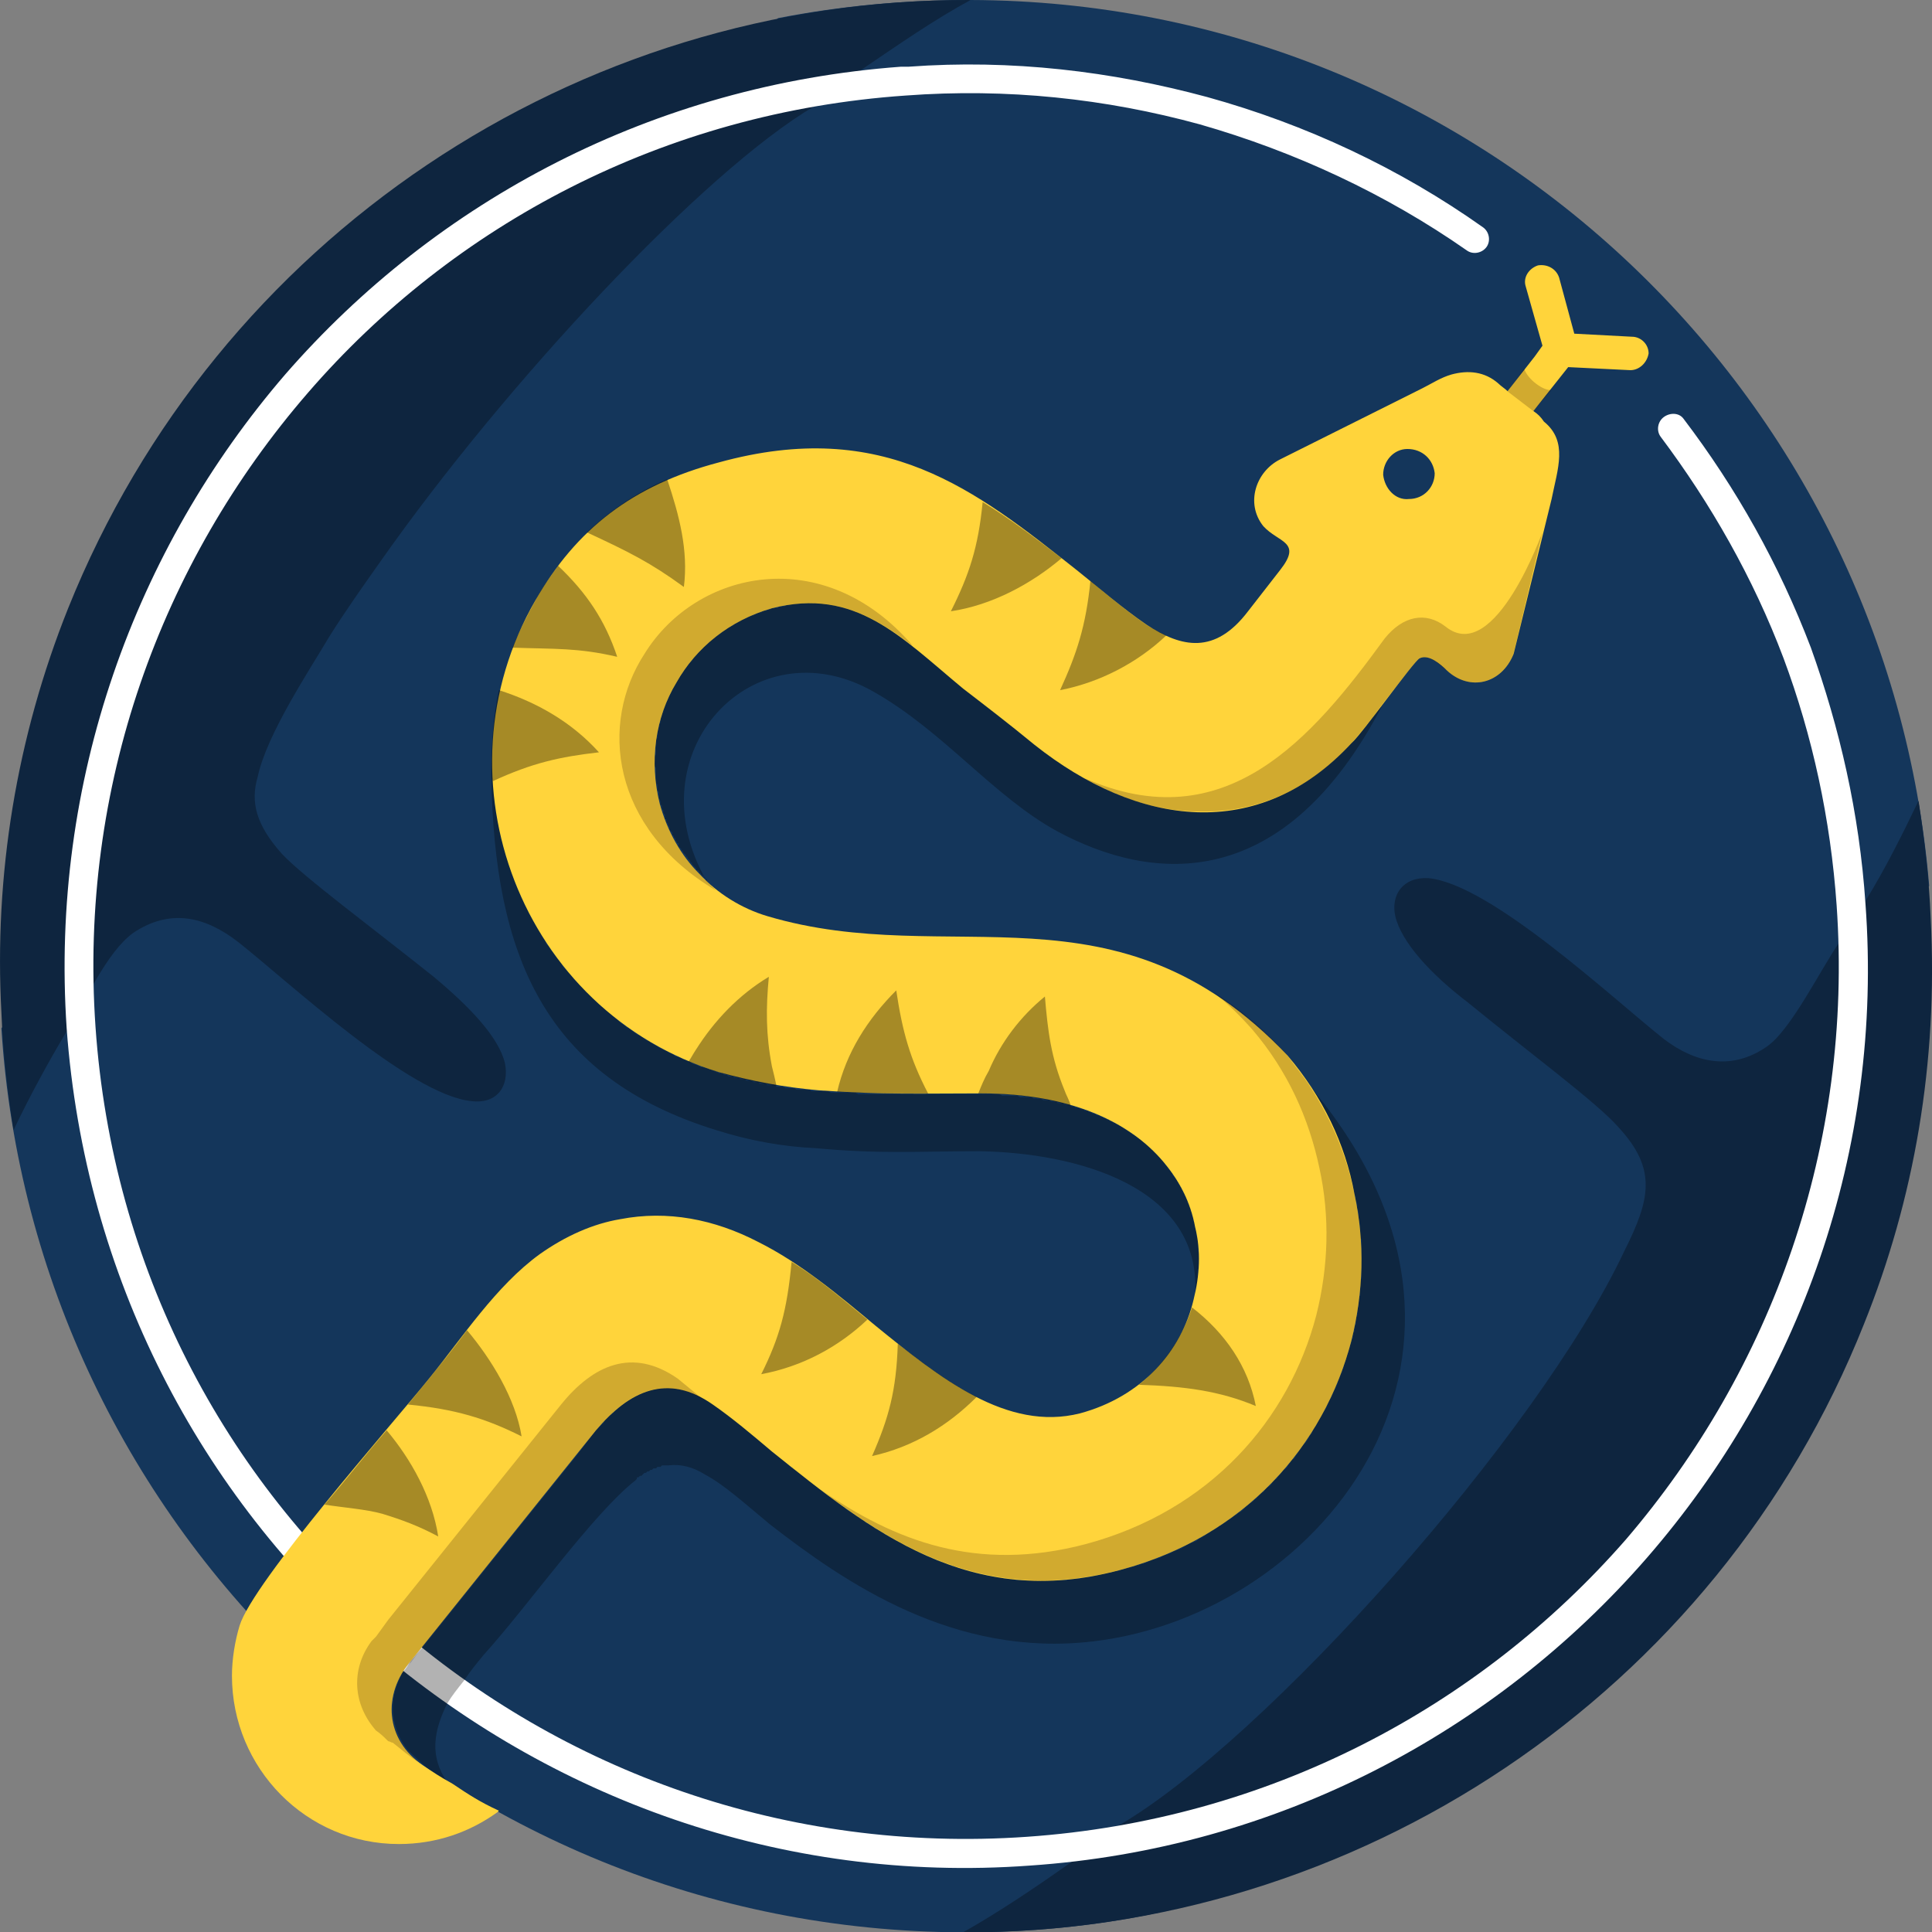 <?xml version="1.0" encoding="UTF-8" standalone="no"?>
<!-- Generator: Adobe Illustrator 16.0.0, SVG Export Plug-In . SVG Version: 6.00 Build 0)  -->

<svg
   xmlns:dc="http://purl.org/dc/elements/1.1/"
   xmlns:cc="http://creativecommons.org/ns#"
   xmlns:rdf="http://www.w3.org/1999/02/22-rdf-syntax-ns#"
   xmlns:svg="http://www.w3.org/2000/svg"
   xmlns="http://www.w3.org/2000/svg"
   xmlns:sodipodi="http://sodipodi.sourceforge.net/DTD/sodipodi-0.dtd"
   xmlns:inkscape="http://www.inkscape.org/namespaces/inkscape"
   version="1.1"
   x="0px"
   y="0px"
   width="36.107"
   height="36.114"
   viewBox="39.6 -36.804 36.107 36.114"
   enable-background="new 39.6 -36.804 54 67"
   xml:space="preserve"
   id="svg29"
   sodipodi:docname="logo.svg"
   inkscape:version="0.92.2 (5c3e80d, 2017-08-06)"
   inkscape:export-filename="/home/luancomputacao/workspace/scipy/scipyla2018-web/assets/img/logo.svg.png"
   inkscape:export-xdpi="96"
   inkscape:export-ydpi="96"><rect x="39.6" y="-36.804" width="36.107" height="36.114" fill="#808080" stroke="none"/><defs
     id="defs33" /><sodipodi:namedview
     pagecolor="#ffffff"
     bordercolor="#666666"
     borderopacity="1"
     objecttolerance="10"
     gridtolerance="10"
     guidetolerance="10"
     inkscape:pageopacity="0"
     inkscape:pageshadow="2"
     inkscape:window-width="1920"
     inkscape:window-height="1053"
     id="namedview31"
     showgrid="false"
     inkscape:pagecheckerboard="true"
     inkscape:zoom="7.0447761"
     inkscape:cx="27.832707"
     inkscape:cy="23.621441"
     inkscape:window-x="0"
     inkscape:window-y="27"
     inkscape:window-maximized="1"
     inkscape:current-layer="g26"
     showguides="true"
     inkscape:guide-bbox="true"><sodipodi:guide
       position="-8.492,-2.077"
       orientation="1,0"
       id="guide25"
       inkscape:locked="false" /><sodipodi:guide
       position="43.755,-23.795"
       orientation="1,0"
       id="guide27"
       inkscape:locked="false" /></sodipodi:namedview><g
     id="Camada_2"
     display="none"
     style="display:none"
     transform="translate(-9.342,-14.518)"><rect
       x="29.8"
       y="-44"
       display="inline"
       width="78.75"
       height="82"
       id="rect2"
       style="display:inline;fill:#71be90" /></g><g
     id="svg3685"
     sodipodi:docname="scipyla.h.svg"
     inkscape:version="0.91 r13725"
     transform="translate(-9.342,-14.518)"><sodipodi:namedview
       borderopacity="1"
       pagecolor="#000000"
       guidetolerance="10"
       inkscape:zoom="6.9018878"
       inkscape:cy="25.708421"
       objecttolerance="10"
       bordercolor="#666666"
       gridtolerance="10"
       id="namedview3716"
       inkscape:cx="51.837084"
       showgrid="false"
       inkscape:pageopacity="0"
       inkscape:pageshadow="2"
       inkscape:window-width="1233"
       inkscape:window-height="670"
       inkscape:window-x="18"
       inkscape:window-y="21"
       inkscape:window-maximized="0"
       inkscape:current-layer="Capa_x0020_1"
       showguides="false" /><g
       id="g26"><g
         id="g14"
         transform="translate(0,13.627)"><path
           id="path3694"
           inkscape:connector-curvature="0"
           d="m 67.081,-35.913 c 9.439,0.028 17.149,7.313 17.915,16.555 L 70.597,-0.169 C 69.405,0.087 68.187,0.2 66.939,0.2 57.358,0.172 49.563,-7.312 48.968,-16.695 l 14.513,-18.879 c 1.163,-0.226 2.353,-0.339 3.6,-0.339 z"
           style="fill:#14365b" /><path
           id="path3696"
           inkscape:connector-curvature="0"
           d="m 65.04,-34.609 c 0.709,-0.481 1.361,-0.935 2.041,-1.304 -7.369,-0.028 -14.088,4.45 -16.865,11.367 -0.964,2.409 -1.389,4.988 -1.247,7.568 0.028,0.736 0.113,1.474 0.227,2.183 0.312,-0.652 0.652,-1.275 0.992,-1.843 0.34,-0.538 0.737,-1.474 1.247,-1.843 0.681,-0.453 1.332,-0.312 1.955,0.171 0.936,0.736 3.203,2.862 4.365,2.976 0.482,0.057 0.709,-0.283 0.624,-0.708 -0.113,-0.482 -0.651,-1.049 -1.332,-1.616 -1.134,-0.907 -2.438,-1.871 -2.835,-2.296 -0.481,-0.539 -0.595,-0.964 -0.453,-1.445 0.17,-0.794 0.964,-1.984 1.332,-2.608 0.283,-0.453 0.624,-0.936 0.964,-1.417 v 0 c 2.353,-3.345 6.038,-7.285 8.106,-8.504 v 0 z"
           style="fill:#0e253f" /><path
           id="path3698"
           inkscape:connector-curvature="0"
           d="m 68.952,-1.104 c -0.68,0.482 -1.36,0.936 -2.013,1.305 7.342,0.028 14.089,-4.45 16.838,-11.367 0.935,-2.324 1.389,-4.875 1.247,-7.597 -0.028,-0.709 -0.113,-1.445 -0.227,-2.183 -0.313,0.652 -0.624,1.275 -0.992,1.871 l -0.482,0.766 c -0.34,0.481 -0.906,1.644 -1.36,1.955 -0.651,0.454 -1.332,0.313 -1.927,-0.142 -0.965,-0.766 -3.232,-2.891 -4.395,-3.005 -0.481,-0.028 -0.709,0.313 -0.623,0.709 0.113,0.482 0.652,1.077 1.36,1.616 1.105,0.906 2.409,1.87 2.806,2.324 0.737,0.793 0.596,1.36 0.113,2.324 -1.615,3.43 -6.717,9.155 -9.467,10.743 v 0 z"
           style="fill:#0e253f" /><path
           id="path3700"
           inkscape:connector-curvature="0"
           d="m 79.979,-27.749 c -0.086,-0.113 -0.058,-0.284 0.057,-0.369 0.113,-0.085 0.283,-0.085 0.367,0.028 0.992,1.305 1.787,2.722 2.382,4.28 0.538,1.503 0.907,3.09 1.021,4.791 0.34,4.62 -1.248,8.957 -4.082,12.217 -2.834,3.26 -6.916,5.442 -11.537,5.755 -4.648,0.34 -8.985,-1.276 -12.245,-4.082 -3.26,-2.835 -5.414,-6.917 -5.754,-11.565 -0.312,-4.62 1.275,-8.957 4.081,-12.217 2.835,-3.26 6.889,-5.414 11.509,-5.755 h 0.142 c 1.928,-0.142 3.799,0.085 5.584,0.567 1.843,0.51 3.6,1.332 5.159,2.438 0.114,0.085 0.142,0.255 0.058,0.368 -0.086,0.114 -0.256,0.143 -0.369,0.058 -1.502,-1.049 -3.203,-1.843 -4.988,-2.354 -1.758,-0.481 -3.601,-0.68 -5.5,-0.538 -4.507,0.312 -8.447,2.409 -11.168,5.556 -2.749,3.175 -4.28,7.37 -3.969,11.849 0.313,4.507 2.41,8.447 5.584,11.168 3.146,2.75 7.342,4.28 11.82,3.969 4.508,-0.312 8.447,-2.409 11.197,-5.556 2.721,-3.175 4.252,-7.37 3.939,-11.849 -0.113,-1.616 -0.453,-3.175 -0.992,-4.62 -0.567,-1.503 -1.361,-2.892 -2.296,-4.139 z"
           style="fill:#ffffff" /><path
           id="path3702"
           inkscape:connector-curvature="0"
           d="m 58.124,-21.399 v 0 c 0.057,3.345 0.992,5.612 4.195,6.604 0.623,0.198 1.247,0.312 1.871,0.34 1.219,0.113 1.898,0.057 3.061,0.057 1.786,0.028 4.168,0.652 4.025,2.693 0.028,-0.113 0.057,-0.228 0.057,-0.369 v 0 -0.028 c 0,0 0,-0.028 0,-0.057 v 0 -0.028 0 0 c 0.029,-0.028 0.029,-0.057 0.029,-0.085 v 0 -0.028 0 -0.028 0 0 -0.057 0 0 0 -0.028 0 0 -0.028 0 -0.028 0 0 -0.028 0 -0.028 0 h -0.029 v 0 -0.028 0 -0.028 0 -0.028 0 0 0 -0.028 0 -0.028 0 0 -0.028 0 0 -0.028 0 -0.028 0 0 -0.028 0 l -0.028,-0.028 v 0 -0.028 -0.028 0 0 -0.028 0 0 -0.028 0 -0.029 0 0 0 l -0.028,-0.028 v -0.028 -0.028 0 0 -0.028 -0.028 h -0.028 v -0.028 0 -0.028 -0.028 0 0 l -0.028,-0.028 v -0.028 0 -0.028 l -0.028,-0.028 v -0.028 0 0 0 -0.028 0 l -0.028,-0.028 v 0 0 0 -0.028 -0.028 h -0.028 v 0 -0.028 -0.028 -0.028 h -0.028 v -0.028 -0.028 h -0.028 v 0 -0.028 -0.028 0 H 71.05 v -0.028 0 c 0,0 0,-0.028 -0.028,-0.028 v 0 -0.028 -0.028 h -0.028 v -0.028 l -0.028,-0.028 v 0 -0.028 0 l -0.028,-0.028 v 0 0 -0.028 l -0.028,-0.028 v 0 0 l -0.028,-0.028 v 0 0 0 l -0.028,-0.028 v -0.028 0 0 0 l -0.028,-0.029 v 0 -0.028 0 h -0.028 v 0 -0.028 0 H 70.77 v 0 -0.028 0 l -0.029,-0.028 v 0 0 0 l -0.027,-0.028 v 0 -0.049 0 h -0.029 v 0 c 0,-0.028 0,-0.028 -0.027,-0.028 v 0 c 0,-0.028 0,-0.028 -0.029,-0.057 v 0 c 0,0 -0.027,0 -0.027,-0.028 v 0 l -0.029,-0.028 v 0 L 70.54,-14.37 v 0 c -0.029,-0.028 -0.029,-0.028 -0.029,-0.028 v 0 c -0.027,-0.028 -0.027,-0.028 -0.057,-0.028 v 0 c 0,-0.028 0,-0.028 -0.027,-0.057 v 0 c 0,0 -0.029,0 -0.029,-0.028 v 0 c -0.027,0 -0.027,0 -0.027,-0.028 v 0 c -0.029,0 -0.029,-0.028 -0.057,-0.028 v 0 l -0.029,-0.028 v 0 l -0.027,-0.028 v 0 c -0.029,0 -0.029,-0.028 -0.058,-0.028 v 0 l -0.028,-0.028 v 0 c -0.028,0 -0.028,-0.028 -0.057,-0.028 v 0 l -0.028,-0.028 v 0 c -0.028,0 -0.028,-0.028 -0.057,-0.028 v 0 l -0.028,-0.028 v 0 c -0.028,0 -0.028,-0.028 -0.057,-0.028 v 0 l -0.028,-0.028 v 0 c -0.028,0 -0.028,-0.028 -0.057,-0.028 v 0 l -0.028,-0.028 v 0 c -0.028,0 -0.028,0 -0.057,-0.028 v 0 c -0.028,0 -0.028,0 -0.057,-0.028 v 0 h -0.029 v 0 c -0.027,-0.028 -0.027,-0.028 -0.057,-0.028 v 0 c -0.027,-0.028 -0.027,-0.028 -0.057,-0.028 v 0 c 0,0 -0.027,-0.028 -0.057,-0.028 v 0 c 0,0 -0.027,0 -0.027,-0.028 v 0 c -0.029,0 -0.057,0 -0.057,0 v 0 C 69.405,-15.1 69.405,-15.1 69.377,-15.1 v 0 c -0.029,0 -0.029,-0.028 -0.057,-0.028 v 0 c -0.029,0 -0.029,0 -0.057,-0.028 v 0 c 0,0 -0.029,0 -0.057,0 v 0 c 0,-0.028 -0.029,-0.028 -0.058,-0.028 v 0 l -0.057,-0.028 v 0 c 0,0 -0.028,0 -0.057,0 v 0 c 0,-0.028 -0.028,-0.028 -0.057,-0.028 v 0 c 0,0 -0.028,0 -0.057,-0.028 v 0 c -0.028,0 -0.028,0 -0.057,0 v 0 c -0.028,0 -0.028,0 -0.057,-0.028 v 0 c -0.028,0 -0.028,0 -0.057,0 v 0 c -0.028,0 -0.057,0 -0.057,-0.028 v 0 c -0.028,0 -0.057,0 -0.085,0 v 0 c 0,0 -0.029,0 -0.057,-0.028 v 0 h -0.057 v 0 c -0.029,0 -0.057,0 -0.057,0 v 0 C 68.407,-15.38 68.379,-15.38 68.35,-15.38 v 0 c 0,0 -0.027,0 -0.057,0 v 0 c -0.027,0 -0.057,0 -0.057,-0.028 v 0 c -0.027,0 -0.057,0 -0.084,0 v 0 c 0,0 -0.029,0 -0.057,0 v 0 c -0.029,0 -0.058,0 -0.086,0 v 0 l -0.057,-0.028 v 0 c -0.028,0 -0.057,0 -0.085,0 v 0 c 0,0 -0.028,0 -0.057,0 v 0 c -0.028,0 -0.057,0 -0.085,0 v 0 c 0,0 -0.028,0 -0.057,0 v 0 c -0.028,-0.028 -0.057,-0.028 -0.085,-0.028 v 0 c -0.028,0 -0.058,0 -0.058,0 v 0 c -0.027,0 -0.057,0 -0.084,0 v 0 c -0.029,0 -0.057,0 -0.086,0 v 0 c -0.027,0 -0.057,0 -0.084,0 v 0 h -0.029 v 0 h -0.057 v 0 h -0.057 v 0 h -0.057 v 0 h -0.057 -0.057 v 0 h -0.028 -0.057 v 0 H 66.815 66.77 v 0 H 66.742 66.685 66.628 66.6 66.543 v 0 h -0.028 v 0 h -0.057 -0.057 v 0 h -0.029 v 0 h -0.057 v 0 h -0.027 -0.057 -0.029 v 0 h -0.057 v 0 h -0.057 v 0 h -0.027 v 0 H 66.004 65.975 65.918 65.89 v 0 h -0.057 v 0 h -0.028 -0.057 v 0 H 65.72 v 0 h -0.057 v 0 h -0.028 -0.057 v 0 h -0.057 -0.028 v 0 h -0.057 v 0 h -0.028 v 0 h -0.057 v 0 h -0.057 v 0 h -0.029 v 0 H 65.21 v 0 h -0.027 v 0 h -0.057 -0.057 v 0 H 65.04 v 0 h -0.057 v 0 l -0.057,-0.028 v 0 H 64.87 64.842 v 0 h -0.057 v 0 h -0.057 v 0 h -0.057 v 0 h -0.057 v 0 H 64.586 64.53 v 0 h -0.057 v 0 l -0.057,-0.028 v 0 H 64.36 v 0 h -0.057 v 0 h -0.057 v 0 h -0.029 v 0 H 64.19 v 0 h -0.029 v 0 h -0.027 v 0 h -0.029 v 0 l -0.027,-0.028 h -0.029 v 0 h -0.027 v 0 h -0.057 v 0 h -0.029 -0.027 v 0 H 63.88 v 0 h -0.027 -0.029 l -0.027,-0.028 h -0.058 v 0 h -0.028 v 0 H 63.68 63.652 v 0 h -0.028 c -0.028,-0.028 -0.057,-0.028 -0.085,-0.028 H 63.51 v 0 h -0.028 -0.028 v 0 l -0.028,-0.028 H 63.398 63.37 v 0 h -0.03 -0.057 v 0 l -0.028,-0.028 v 0 h -0.029 v 0 H 63.199 63.17 v 0 h -0.027 v 0 l -0.029,-0.028 h -0.027 -0.029 v 0 h -0.027 v 0 l -0.057,-0.028 h -0.029 -0.027 v 0 h -0.029 v 0 l -0.027,-0.028 h -0.029 -0.027 v 0 h -0.029 v 0 L 62.75,-15.772 H 62.721 62.693 62.665 L 62.637,-15.8 h -0.028 v 0 h -0.028 -0.028 l -0.028,-0.028 h -0.028 -0.028 v 0 l -0.028,-0.028 h -0.028 -0.028 c -0.057,-0.028 -0.085,-0.028 -0.142,-0.057 l -0.057,-0.028 c -0.028,0 -0.085,-0.028 -0.114,-0.028 h -0.027 c -0.057,-0.028 -0.113,-0.057 -0.143,-0.057 l -0.057,-0.028 c -0.027,-0.028 -0.057,-0.028 -0.113,-0.057 h -0.027 c -0.029,-0.028 -0.086,-0.058 -0.143,-0.058 l -0.028,-0.028 c -0.028,-0.028 -0.085,-0.028 -0.113,-0.057 l -0.028,-0.028 c -0.057,0 -0.085,-0.028 -0.142,-0.057 l -0.028,-0.028 c -0.028,0 -0.057,-0.028 -0.113,-0.057 l -0.029,-0.028 c -0.027,0 -0.084,-0.028 -0.113,-0.057 l -0.027,-0.028 c -0.029,-0.028 -0.086,-0.028 -0.113,-0.057 l -0.029,-0.028 c -0.057,-0.028 -0.084,-0.057 -0.113,-0.085 h -0.027 c -0.029,-0.028 -0.057,-0.057 -0.114,-0.085 l -0.028,-0.028 c -0.028,-0.028 -0.057,-0.057 -0.085,-0.085 l -0.028,-0.028 c -0.057,-0.028 -0.085,-0.057 -0.113,-0.085 l -0.028,-0.028 c -0.028,-0.028 -0.057,-0.057 -0.085,-0.057 l -0.028,-0.028 c -0.057,-0.057 -0.085,-0.085 -0.113,-0.114 l -0.028,-0.028 c -0.029,-0.028 -0.057,-0.057 -0.086,-0.085 l -0.027,-0.028 c -0.029,-0.028 -0.057,-0.057 -0.086,-0.085 l -0.027,-0.028 c -0.029,-0.028 -0.057,-0.057 -0.086,-0.085 l -0.027,-0.028 c -0.029,-0.057 -0.057,-0.085 -0.086,-0.113 l -0.027,-0.028 c -0.029,-0.028 -0.057,-0.057 -0.086,-0.085 l -0.028,-0.057 c -0.028,-0.028 -0.028,-0.057 -0.057,-0.085 0,0 -0.028,0 -0.028,-0.028 -0.028,-0.028 -0.057,-0.057 -0.085,-0.113 l -0.028,-0.028 c -0.028,-0.028 -0.028,-0.057 -0.057,-0.085 l -0.028,-0.028 c -0.028,-0.058 -0.028,-0.086 -0.057,-0.114 l -0.028,-0.057 c -0.028,-0.028 -0.028,-0.057 -0.057,-0.085 l -0.028,-0.057 c -0.028,-0.028 -0.058,-0.057 -0.058,-0.113 -0.027,0 -0.027,-0.028 -0.027,-0.028 -0.029,-0.028 -0.029,-0.057 -0.057,-0.085 l -0.029,-0.057 c 0,-0.028 -0.027,-0.057 -0.027,-0.085 -0.029,-0.028 -0.029,-0.057 -0.057,-0.085 0,-0.028 -0.029,-0.057 -0.029,-0.085 l -0.027,-0.057 c 0,-0.028 -0.029,-0.057 -0.029,-0.085 -0.027,-0.028 -0.027,-0.028 -0.027,-0.057 -0.029,-0.028 -0.029,-0.057 -0.057,-0.114 0,0 0,-0.028 0,-0.057 -0.029,-0.028 -0.029,-0.057 -0.029,-0.057 -0.027,-0.028 -0.027,-0.057 -0.027,-0.057 -0.029,-0.057 -0.029,-0.085 -0.057,-0.142 0,0 0,-0.028 0,-0.057 -0.029,-0.028 -0.029,-0.057 -0.029,-0.057 0,-0.028 -0.028,-0.057 -0.028,-0.085 0,-0.028 -0.028,-0.057 -0.028,-0.113 0,-0.028 0,-0.028 -0.028,-0.057 0,-0.028 0,-0.057 0,-0.085 -0.028,-0.028 -0.028,-0.028 -0.028,-0.057 0,-0.029 -0.028,-0.085 -0.028,-0.113 0,-0.028 0,-0.057 0,-0.085 -0.028,-0.029 -0.028,-0.029 -0.028,-0.058 0,-0.029 0,-0.057 0,-0.085 -0.028,-0.028 -0.028,-0.057 -0.028,-0.085 0,-0.028 0,-0.057 0,-0.085 -0.028,-0.028 -0.028,-0.057 -0.028,-0.085 0,-0.028 0,-0.057 0,-0.085 0,0 0,-0.028 0,-0.057 -0.028,-0.028 -0.028,-0.057 -0.028,-0.085 0,-0.057 0,-0.085 0,-0.113 0,-0.028 0,-0.028 0,-0.057 0,-0.029 0,-0.057 0,-0.085 -0.048,-0.043 -0.048,-0.071 -0.048,-0.071 z m -0.822,18.793 c -0.34,-0.481 -0.255,-0.964 0,-1.474 0.086,-0.142 0.199,-0.284 0.313,-0.426 0.113,-0.17 0.227,-0.312 0.368,-0.481 0.821,-0.907 2.041,-2.637 2.835,-3.26 l 0.027,-0.028 v 0 0 -0.028 h 0.029 v 0 l 0.027,-0.028 v 0 h 0.029 v 0 0 l 0.027,-0.028 v 0 0 l 0.029,-0.028 v 0 h 0.027 v 0 l 0.029,-0.028 v 0 0 0 h 0.027 l 0.029,-0.028 v 0 h 0.028 v 0 l 0.028,-0.028 v 0 0 0 h 0.028 v 0 h 0.028 v 0 c 0,-0.028 0.028,-0.028 0.028,-0.028 v 0 h 0.028 v 0 h 0.028 v 0 c 0,-0.028 0.028,-0.028 0.057,-0.028 v 0 c 0.028,0 0.028,0 0.057,0 v 0 h 0.028 v 0 c 0.227,-0.028 0.453,0.028 0.68,0.17 v 0 c 0.369,0.198 0.738,0.538 1.22,0.936 1.389,1.077 3.43,2.494 6.038,2.183 4.336,-0.511 8.22,-5.499 4.024,-10.403 v 0.028 h 0.028 v 0 0 0 0 0 0 0 0 0.028 0 0 0 0 c 0.028,0.028 0.028,0.028 0.057,0.057 v 0 c 0.17,0.283 0.313,0.567 0.453,0.879 v 0.028 c 0.143,0.312 0.228,0.624 0.313,0.964 v 0 c 0,0 0,0.028 0,0.057 0.028,0.028 0.028,0.057 0.028,0.085 v 0 c 0,0.028 0,0.057 0.028,0.085 v 0 c 0,0.028 0,0.057 0,0.085 v 0 0.028 0 c 0.028,0.028 0.028,0.057 0.028,0.085 v 0 c 0,0.057 0,0.085 0,0.142 v 0 c 0.028,0.028 0.028,0.085 0.028,0.113 v 0 c 0,0.028 0,0.058 0,0.086 v 0 0.057 0.057 0 l 0.028,0.028 v 0 c 0,0.028 0,0.057 0,0.085 v 0 0.057 c 0,0.028 0,0.057 0,0.085 v 0 c 0,0.028 0,0.057 0,0.085 v 0 c 0,0.028 0,0.085 0,0.113 v 0.057 0 0.028 0 0.057 0.028 0.057 0 0.028 0 0.057 l -0.028,0.028 v 0.057 0.028 0.058 0.057 0.028 0.057 l -0.028,0.028 v 0.057 0.028 0.057 0.028 l -0.023,0.051 v 0.028 0.057 0 0.028 0 l -0.028,0.057 v 0.028 0.057 0 0.028 0 l -0.028,0.057 v 0 0.028 0 0.057 0 l -0.028,0.028 v 0 0.057 0 0.028 0 l -0.028,0.057 v 0 c 0,0.028 0,0.057 -0.028,0.086 v 0 c 0,0.028 0,0.057 -0.028,0.085 v 0 c 0,0.028 0,0.057 -0.028,0.085 v 0 c 0,0.057 -0.028,0.113 -0.057,0.198 0,0.028 0,0.057 -0.028,0.085 0,0.028 0,0.057 -0.029,0.085 0,0.028 -0.027,0.057 -0.027,0.085 -0.029,0.028 -0.029,0.057 -0.029,0.085 -0.027,0.057 -0.057,0.113 -0.084,0.17 0,0.028 -0.029,0.057 -0.029,0.085 v 0 c -0.031,0.028 -0.031,0.056 -0.06,0.085 0,0.029 -0.027,0.058 -0.027,0.086 v 0 c -0.029,0.057 -0.057,0.113 -0.113,0.17 -0.029,0.057 -0.057,0.113 -0.086,0.17 v 0 c 0,0.028 -0.027,0.057 -0.057,0.085 v 0 c 0,0.028 -0.028,0.057 -0.028,0.085 -0.028,0.028 -0.057,0.057 -0.057,0.085 -0.028,0.057 -0.085,0.113 -0.113,0.142 -0.028,0.029 -0.028,0.057 -0.057,0.085 v 0 c -0.028,0.028 -0.028,0.057 -0.057,0.085 -0.029,0.028 -0.028,0.057 -0.057,0.085 -0.028,0 -0.057,0.029 -0.057,0.058 v 0 c -0.028,0.028 -0.057,0.057 -0.057,0.085 -0.028,0.028 -0.058,0.057 -0.085,0.057 v 0 c 0,0.028 -0.029,0.057 -0.057,0.085 v 0 c -0.029,0.028 -0.057,0.057 -0.057,0.085 -0.029,0 -0.057,0.028 -0.086,0.057 v 0 c 0,0.028 -0.027,0.057 -0.057,0.085 v 0 c -0.027,0 -0.057,0.028 -0.084,0.057 0,0.028 -0.029,0.057 -0.057,0.057 -0.029,0.028 -0.057,0.057 -0.086,0.085 0,0.028 -0.027,0.028 -0.057,0.057 -0.028,0.028 -0.057,0.057 -0.085,0.057 -0.028,0.028 -0.057,0.057 -0.085,0.085 v 0 c 0,0 -0.028,0.028 -0.057,0.057 -0.029,0.029 -0.057,0.028 -0.085,0.057 v 0 c -0.028,0.028 -0.057,0.028 -0.085,0.057 -0.025,0.024 -0.053,0.052 -0.082,0.052 -0.028,0.028 -0.058,0.057 -0.085,0.057 -0.029,0.028 -0.057,0.057 -0.086,0.057 v 0 c -0.027,0.028 -0.057,0.057 -0.084,0.057 -0.029,0.028 -0.057,0.028 -0.086,0.057 v 0 c -0.027,0.028 -0.057,0.028 -0.084,0.057 v 0 c -0.029,0.028 -0.057,0.028 -0.086,0.057 -0.027,0 -0.057,0.028 -0.085,0.057 -0.028,0 -0.057,0.028 -0.085,0.028 v 0 c -0.057,0.028 -0.085,0.028 -0.113,0.057 v 0 C 71.078,-7 71.05,-7 71.021,-6.971 v 0 c -0.028,0 -0.057,0.028 -0.085,0.028 -0.057,0.028 -0.085,0.028 -0.113,0.057 v 0 c -0.028,0 -0.057,0.028 -0.086,0.028 v 0 c -0.057,0.028 -0.084,0.028 -0.113,0.057 v 0 c -0.027,0 -0.057,0.028 -0.084,0.028 v 0 c -0.057,0 -0.086,0.028 -0.113,0.028 v 0 c -0.029,0.028 -0.057,0.028 -0.113,0.057 -0.029,0 -0.057,0 -0.086,0.028 v 0 c -0.057,0 -0.085,0.028 -0.113,0.028 v 0 c -0.028,0 -0.085,0.028 -0.113,0.028 v 0 c -0.028,0 -0.057,0.028 -0.113,0.028 v 0 c -0.028,0.028 -0.085,0.028 -0.113,0.028 v 0 C 69.719,-6.52 69.69,-6.52 69.633,-6.52 v 0 c -0.058,0.03 -0.085,0.03 -0.142,0.03 v 0 c -0.029,0.029 -0.086,0.029 -0.113,0.029 v 0 c -0.057,0.028 -0.086,0.028 -0.143,0.028 v 0 c -0.027,0 -0.085,0 -0.113,0.028 v 0 c -0.057,0 -0.085,0 -0.113,0 v 0 c -0.057,0 -0.085,0 -0.142,0.028 v 0 c -0.028,0 -0.085,0 -0.113,0 -0.028,0 -0.085,0 -0.113,0 -0.058,0 -0.085,0 -0.142,0 -0.029,0 -0.057,0 -0.113,0 -0.029,0 -0.057,0 -0.113,0 -0.029,0 -0.086,0 -0.113,0 -0.029,0 -0.086,0 -0.114,0 -0.028,0 -0.085,0 -0.113,0 -0.028,-0.028 -0.085,-0.028 -0.113,-0.028 -0.028,0 -0.085,0 -0.113,0 v 0 C 67.679,-6.433 67.65,-6.433 67.594,-6.433 v 0 c -0.028,0 -0.058,0 -0.114,-0.028 -0.027,0 -0.057,0 -0.084,0 -0.059,-0.029 -0.088,-0.029 -0.116,-0.029 -0.029,0 -0.086,-0.028 -0.113,-0.028 -0.029,0 -0.057,-0.028 -0.113,-0.028 v 0 c -0.029,0 -0.058,-0.028 -0.086,-0.028 -0.028,0 -0.085,-0.028 -0.113,-0.028 -0.028,-0.028 -0.057,-0.028 -0.113,-0.028 -0.028,-0.028 -0.057,-0.028 -0.085,-0.057 -0.028,0 -0.057,-0.028 -0.113,-0.028 -0.028,0 -0.057,-0.028 -0.085,-0.028 -0.029,-0.028 -0.086,-0.028 -0.113,-0.057 -0.029,0 -0.057,-0.028 -0.086,-0.028 -0.027,-0.028 -0.057,-0.028 -0.113,-0.057 v 0 c -0.027,0 -0.057,-0.028 -0.084,-0.057 -0.029,0 -0.057,-0.028 -0.086,-0.028 C 65.919,-7 65.891,-7 65.862,-7.028 v 0 c -0.028,-0.028 -0.057,-0.028 -0.085,-0.057 v 0 c -0.028,0 -0.057,-0.028 -0.085,-0.057 v 0 c -0.057,0 -0.085,-0.028 -0.113,-0.028 C 65.551,-7.198 65.522,-7.227 65.494,-7.227 65.466,-7.255 65.437,-7.284 65.409,-7.284 65.38,-7.311 65.353,-7.34 65.296,-7.34 65.239,-7.397 65.183,-7.425 65.126,-7.453 65.097,-7.481 65.069,-7.51 65.04,-7.51 65.013,-7.538 64.983,-7.568 64.956,-7.596 v 0 c -0.029,0 -0.057,-0.028 -0.114,-0.057 -0.028,-0.028 -0.057,-0.028 -0.085,-0.057 v 0 C 64.729,-7.738 64.7,-7.767 64.672,-7.767 v 0 c -0.028,-0.028 -0.057,-0.057 -0.085,-0.085 v 0 c -0.028,0 -0.057,-0.028 -0.085,-0.057 v 0 c -0.057,-0.028 -0.113,-0.085 -0.17,-0.113 l -0.085,-0.085 v 0 c -0.086,-0.057 -0.17,-0.142 -0.256,-0.198 v 0 C 63.934,-8.362 63.878,-8.39 63.821,-8.447 H 63.794 C 63.736,-8.475 63.68,-8.532 63.623,-8.589 v 0 c -0.085,-0.058 -0.17,-0.143 -0.255,-0.199 l -0.057,-0.057 v 0 L 63.225,-8.93 v 0 c -0.85,-0.736 -1.729,-1.672 -2.806,-0.595 l -0.028,0.028 v 0 c -0.028,0.028 -0.028,0.028 -0.057,0.028 v 0 l -0.028,0.028 v 0 l -0.028,0.028 v 0 l -0.028,0.032 v 0 l -0.028,0.057 v 0 l -0.028,0.028 v 0 l -0.028,0.028 v 0 l -0.028,0.028 v 0 l -0.028,0.028 v 0 l -0.03,0.03 v 0 l -0.368,0.481 v 0 l -2.892,3.601 -0.028,0.028 -0.17,0.198 c -0.057,0.085 -0.086,0.142 -0.143,0.198 -0.027,0.028 -0.027,0.057 -0.057,0.113 v 0 0 c -0.227,0.454 -0.17,0.964 0.143,1.361 l 0.368,0.34 z m 4.847,-16.838 c -1.389,-2.409 0.879,-4.818 3.117,-3.543 1.305,0.737 2.24,1.956 3.431,2.608 1.786,0.963 4.251,1.19 6.095,-2.382 v 0 0 l -0.029,0.028 v 0 0 0.028 h -0.027 v 0.028 0 h -0.029 v 0.028 0 l -0.027,0.029 v 0 0 l -0.029,0.028 v 0 0.028 h -0.027 v 0 0.028 l -0.057,0.057 v 0.028 0 h -0.029 l -0.028,0.028 v 0.028 0 0 l -0.028,0.028 v 0 0 0.028 h -0.028 v 0 0.028 0 h -0.028 v 0.028 0 0 h -0.028 v 0.028 0 0 l -0.028,0.028 v 0 0 0 0 l -0.028,0.028 v 0 0 0.028 0 H 74.31 v 0 0.028 0 0 0 h -0.028 v 0 0.028 0 0 0 l -0.028,0.028 v 0 0 0 0 0 l -0.028,0.028 v 0 0 0 0 0 0 0 l -0.028,0.028 c -1.899,1.729 -3.855,1.417 -5.727,0.17 -0.027,-0.028 -0.057,-0.028 -0.084,-0.057 -0.199,-0.142 -0.341,-0.283 -0.454,-0.396 -0.255,-0.198 -0.454,-0.341 -0.765,-0.567 -0.086,-0.085 -0.143,-0.142 -0.228,-0.198 v 0 c -1.105,-0.879 -1.927,-1.758 -3.288,-1.53 v 0 c -0.028,0 -0.028,0.028 -0.057,0.028 h -0.028 c 0,0 -0.028,0 -0.057,0 l -0.028,0.028 h -0.028 c -0.028,0 -0.057,0 -0.085,0 l -0.028,0.028 h -0.028 l -0.057,0.028 H 63.227 63.2 l -0.029,0.028 h -0.057 l -0.027,0.028 h -0.029 l -0.027,0.028 h -0.057 l -0.029,0.028 h -0.027 l -0.029,0.028 h -0.027 l -0.057,0.028 -0.029,0.028 h -0.027 l -0.029,0.028 h -0.028 l -0.028,0.028 -0.028,0.028 h -0.057 l -0.028,0.028 -0.028,0.028 h -0.028 l -0.028,0.028 v 0 l -0.028,0.028 -0.028,0.028 h -0.028 v 0 l -0.028,0.028 v 0 l -0.028,0.028 -0.028,0.028 h -0.028 v 0 l -0.028,0.028 v 0 l -0.028,0.028 -0.028,0.028 -0.028,0.028 -0.029,0.028 v 0 h -0.027 v 0 l -0.029,0.028 -0.027,0.028 -0.029,0.028 v 0 0.028 l -0.027,0.029 v 0 c -0.057,0.028 -0.086,0.085 -0.113,0.142 l -0.029,0.028 -0.027,0.028 v 0 l -0.029,0.028 -0.027,0.028 c 0,0 -0.029,0.028 -0.029,0.057 -0.027,0.028 -0.027,0.057 -0.057,0.085 v 0 c -0.027,0 -0.027,0.028 -0.057,0.057 v 0 c 0,0.028 -0.028,0.057 -0.028,0.085 -0.028,0.028 -0.057,0.057 -0.057,0.085 v 0 c -0.057,0.113 -0.113,0.255 -0.17,0.368 0,0.028 -0.028,0.057 -0.028,0.057 v 0 0.058 0 l -0.028,0.028 c 0,0.028 0,0.028 0,0.057 l -0.028,0.028 v 0.057 0 0.028 l -0.028,0.028 v 0 0.028 0.028 l -0.028,0.057 v 0 0.028 0 0.028 0 0.057 0 0.028 l -0.028,0.028 v 0 0.028 0 0.057 0.028 0.028 0.028 0.057 0.028 0.028 0 l -0.028,0.057 v 0.028 0.028 0 0.028 0 0.057 0.028 0 l 0.028,0.029 v 0.057 0 0.028 0.028 0.057 0.028 0.028 0.057 l 0.028,0.028 v 0 0.028 0.057 0.028 l 0.028,0.028 v 0.057 0.028 0.028 l 0.028,0.057 v 0.028 0.028 l 0.028,0.028 v 0 0.028 0.028 l 0.028,0.028 v 0.028 0 0.028 0 0 l 0.028,0.028 v 0.028 0 0.028 0 0.028 0 h 0.028 v 0 0.028 0 0.028 l 0.028,0.028 v 0 0.029 0 0 0 l 0.028,0.028 v 0 0.028 0 0.028 l 0.028,0.028 v 0 l 0.028,0.028 v 0.028 0.028 0 h 0.028 v 0.028 0 l 0.028,0.028 v 0 0.028 0 l 0.028,0.028 v 0 0.028 h 0.028 v 0.028 0 0.028 0 l 0.029,0.028 v 0 0 l 0.027,0.028 v 0 0.028 0 h 0.029 v 0.028 0 l 0.027,0.028 v 0 0 l 0.029,0.028 v 0 0.028 0 h 0.027 v 0.028 l 0.029,0.028 v 0 0 l 0.027,0.028 v 0.028 0 h 0.029 v 0.028 0 l 0.027,0.028 v 0 l 0.029,0.028 v 0 l 0.027,0.028 v 0.028 h 0.029 l 0.027,0.028 v 0 0.028 0 0 0 0 0 h 0.029 v 0 0 0.028 0 0 0 0 0 h 0.027 v 0 0 0 0.028 0 0 0 0 0 h 0.029 v 0 0 0 0 0 0 0 0 0.028 0 0 0 0 0 h 0.027 v 0 0 0 0 0 0 0 0 0.028 0 0 0 0 0 h 0.025 z"
           style="fill-opacity:0.302" /><path
           id="path3704"
           inkscape:connector-curvature="0"
           d="M 56.849,-2.918 C 56.14,-3.4 56.083,-4.25 56.622,-4.874 l 3.458,-4.309 c 0.624,-0.737 1.332,-1.077 2.183,-0.481 0.368,0.255 0.736,0.566 1.105,0.878 1.842,1.475 3.686,2.977 6.52,2.211 2.324,-0.623 3.799,-2.324 4.309,-4.28 0.227,-0.906 0.255,-1.842 0.057,-2.749 -0.17,-0.936 -0.596,-1.814 -1.247,-2.58 -3.203,-3.373 -6.293,-1.587 -9.723,-2.607 -0.481,-0.142 -0.936,-0.425 -1.276,-0.794 -0.34,-0.34 -0.595,-0.793 -0.736,-1.304 -0.199,-0.794 -0.085,-1.615 0.312,-2.268 0.368,-0.652 0.992,-1.162 1.786,-1.389 1.559,-0.397 2.409,0.538 3.571,1.502 0.368,0.283 0.851,0.652 1.333,1.049 1.927,1.531 4.195,1.843 5.924,-0.028 0.198,-0.17 1.162,-1.53 1.275,-1.587 0.17,-0.085 0.396,0.113 0.51,0.227 0.426,0.396 1.021,0.255 1.248,-0.312 l 0.709,-2.892 c 0.113,-0.567 0.311,-1.077 -0.143,-1.446 -0.057,-0.085 -0.113,-0.142 -0.198,-0.198 l 0.651,-0.821 1.162,0.057 c 0.171,0 0.313,-0.143 0.341,-0.313 0,-0.17 -0.142,-0.312 -0.312,-0.312 l -1.077,-0.057 -0.284,-1.049 c -0.057,-0.17 -0.227,-0.255 -0.396,-0.227 -0.17,0.057 -0.283,0.227 -0.227,0.396 l 0.312,1.105 -0.142,0.198 v 0 l -0.51,0.652 c -0.057,-0.057 -0.113,-0.085 -0.17,-0.142 -0.256,-0.227 -0.567,-0.255 -0.879,-0.17 -0.199,0.057 -0.369,0.17 -0.539,0.255 l -2.664,1.332 c -0.453,0.227 -0.652,0.822 -0.313,1.247 0.283,0.313 0.737,0.284 0.313,0.822 l -0.596,0.766 c -0.623,0.822 -1.247,0.68 -1.898,0.255 -0.454,-0.312 -0.879,-0.681 -1.305,-1.021 -1.898,-1.502 -3.6,-2.863 -6.689,-2.013 -1.615,0.426 -2.664,1.247 -3.43,2.58 -1.928,3.345 -0.256,7.682 3.43,8.815 0.623,0.17 1.219,0.283 1.871,0.34 1.219,0.085 1.898,0.057 3.033,0.057 1.672,0 2.777,0.539 3.4,1.275 0.313,0.369 0.511,0.766 0.596,1.219 0.113,0.454 0.086,0.907 -0.028,1.361 -0.227,0.964 -0.964,1.813 -2.126,2.126 -1.36,0.34 -2.607,-0.652 -3.826,-1.645 -0.681,-0.566 -1.389,-1.162 -2.184,-1.559 -0.821,-0.426 -1.7,-0.596 -2.579,-0.426 -0.51,0.085 -1.021,0.313 -1.502,0.652 -0.822,0.595 -1.446,1.559 -2.069,2.324 -0.709,0.879 -3.288,3.799 -3.543,4.62 -0.086,0.284 -0.143,0.624 -0.143,0.936 0,1.729 1.39,3.146 3.119,3.146 0.708,0 1.332,-0.227 1.842,-0.595 v 0 l 0.028,-0.028 v 0 c -0.368,-0.171 -0.538,-0.284 -0.878,-0.511 -0.2,-0.107 -0.369,-0.22 -0.539,-0.334 z m 18.424,-23.669 c -0.255,0.028 -0.454,-0.198 -0.481,-0.454 0,-0.255 0.197,-0.481 0.453,-0.481 0.283,0 0.482,0.198 0.51,0.453 0,0.256 -0.198,0.482 -0.482,0.482 z"
           style="fill:#ffd43b" /><path
           id="path3706"
           inkscape:connector-curvature="0"
           d="m 69.235,-7.056 c -2.041,0.538 -3.571,-0.057 -4.961,-1.021 1.56,1.19 3.232,2.126 5.613,1.502 2.324,-0.623 3.799,-2.324 4.309,-4.28 0.227,-0.906 0.255,-1.842 0.057,-2.749 -0.142,-0.709 -0.426,-1.389 -0.851,-2.041 -0.113,-0.17 -0.255,-0.34 -0.396,-0.539 -0.397,-0.453 -0.851,-0.85 -1.39,-1.19 0.284,0.228 0.511,0.454 0.737,0.709 0.652,0.766 1.049,1.645 1.247,2.579 0.199,0.907 0.17,1.843 -0.057,2.75 -0.509,1.955 -1.983,3.656 -4.308,4.28 z m 5.584,-16.923 c -1.36,1.871 -2.977,3.771 -5.611,2.608 0.68,0.396 1.416,0.623 2.125,0.623 1.021,0.028 2.013,-0.34 2.863,-1.275 v 0 0 0 c 0.085,-0.085 0.34,-0.396 0.566,-0.709 0.313,-0.396 0.652,-0.85 0.709,-0.878 0.17,-0.085 0.369,0.113 0.51,0.227 0.426,0.396 1.021,0.255 1.248,-0.312 l 0.538,-2.269 c 0.028,-0.085 -0.878,2.523 -1.813,1.758 -0.369,-0.283 -0.794,-0.198 -1.135,0.227 z m -13.548,3.09 c -0.199,-0.794 -0.085,-1.615 0.312,-2.268 0.368,-0.652 0.992,-1.162 1.786,-1.389 1.105,-0.284 1.871,0.113 2.637,0.708 -1.673,-1.955 -4.055,-1.417 -5.018,0.143 -0.851,1.304 -0.624,3.26 1.332,4.422 -0.057,-0.057 -0.113,-0.113 -0.17,-0.171 -0.057,-0.028 -0.086,-0.085 -0.143,-0.142 -0.34,-0.34 -0.595,-0.793 -0.736,-1.303 z m 16.157,-8.135 -0.312,0.425 0.481,0.368 0.341,-0.396 c -0.142,0.028 -0.454,-0.199 -0.51,-0.397 z M 56.479,-4.676 c 0.029,-0.057 0.086,-0.113 0.143,-0.17 l 0.17,-0.227 3.288,-4.11 c 0.567,-0.681 1.247,-1.049 2.013,-0.567 -0.17,-0.142 -0.313,-0.255 -0.482,-0.396 -0.85,-0.595 -1.587,-0.255 -2.183,0.482 l -3.231,4.024 -0.227,0.313 c -0.028,0.028 -0.057,0.057 -0.085,0.085 -0.397,0.538 -0.341,1.19 0.085,1.672 0.085,0.057 0.142,0.113 0.227,0.198 0.028,0 0.057,0.028 0.086,0.028 0.141,0.114 0.311,0.256 0.48,0.369 -0.538,-0.453 -0.652,-1.133 -0.284,-1.701 z"
           style="fill:#1a0000;fill-opacity:0.2" /><path
           id="path3708"
           inkscape:connector-curvature="0"
           d="m 59.909,-25.964 c 0.795,0.369 1.191,0.567 1.814,1.021 0.086,-0.68 -0.084,-1.332 -0.312,-2.013 -0.594,0.256 -1.076,0.596 -1.502,0.992 z m 8.845,2.949 c 0.737,-0.142 1.445,-0.51 1.983,-1.021 v 0 c -0.113,-0.057 -0.227,-0.113 -0.367,-0.198 -0.369,-0.255 -0.709,-0.538 -1.049,-0.822 -0.086,0.85 -0.256,1.361 -0.567,2.041 z m -1.474,7.54 c 0.651,0 1.189,0.085 1.672,0.227 -0.028,-0.113 -0.085,-0.198 -0.113,-0.283 -0.256,-0.623 -0.313,-1.105 -0.369,-1.758 -0.453,0.369 -0.821,0.851 -1.049,1.39 -0.084,0.142 -0.141,0.283 -0.197,0.425 0.027,-10e-4 0.056,-10e-4 0.056,-10e-4 z m -2.693,-0.029 c 0.652,0.028 1.162,0.028 1.701,0.028 -0.34,-0.651 -0.482,-1.162 -0.596,-1.928 -0.539,0.54 -0.935,1.163 -1.105,1.9 z m -2.211,-0.368 c 0.369,0.113 0.736,0.198 1.077,0.255 -0.028,-0.142 -0.057,-0.255 -0.085,-0.368 -0.113,-0.596 -0.113,-1.077 -0.057,-1.673 -0.566,0.34 -1.021,0.822 -1.361,1.36 -0.057,0.085 -0.084,0.143 -0.141,0.228 0.198,0.057 0.369,0.142 0.567,0.198 z m -4.224,-5.442 c 0.737,-0.341 1.247,-0.454 1.984,-0.539 -0.511,-0.566 -1.162,-0.936 -1.871,-1.162 -0.113,0.539 -0.142,1.077 -0.142,1.616 0.001,0.028 0.029,0.056 0.029,0.085 z m 0.369,-2.495 c 0.794,0.028 1.219,0 1.956,0.171 -0.227,-0.681 -0.567,-1.191 -1.105,-1.701 -0.142,0.198 -0.312,0.425 -0.425,0.652 -0.171,0.311 -0.313,0.594 -0.426,0.878 z m -1.389,16.611 c -0.113,-0.737 -0.51,-1.446 -0.964,-1.984 -0.396,0.453 -0.765,0.936 -1.162,1.389 0.368,0.057 0.766,0.085 1.077,0.17 0.369,0.113 0.68,0.227 1.049,0.425 z m -0.567,-2.466 0.396,-0.482 c 0.227,-0.283 0.482,-0.595 0.709,-0.907 0.453,0.539 0.906,1.275 1.02,1.984 -0.679,-0.34 -1.246,-0.51 -2.125,-0.595 z m 7.171,-2.665 c -0.085,0.907 -0.227,1.417 -0.567,2.098 0.766,-0.142 1.446,-0.51 1.984,-1.021 -0.453,-0.368 -0.906,-0.765 -1.417,-1.077 z m 1.985,1.53 c -0.028,0.879 -0.17,1.39 -0.481,2.098 0.766,-0.17 1.417,-0.566 1.955,-1.105 -0.51,-0.255 -0.993,-0.623 -1.474,-0.993 z m 5.499,-0.679 c -0.17,0.538 -0.51,1.049 -0.992,1.445 0.851,0.028 1.502,0.113 2.184,0.397 -0.143,-0.737 -0.569,-1.361 -1.192,-1.842 z m -4.507,-13.011 c 0.765,-0.113 1.503,-0.511 2.069,-0.992 -0.482,-0.368 -0.964,-0.737 -1.475,-1.049 -0.083,0.851 -0.253,1.36 -0.594,2.041 z"
           style="fill-opacity:0.349" /></g></g></g></svg>
